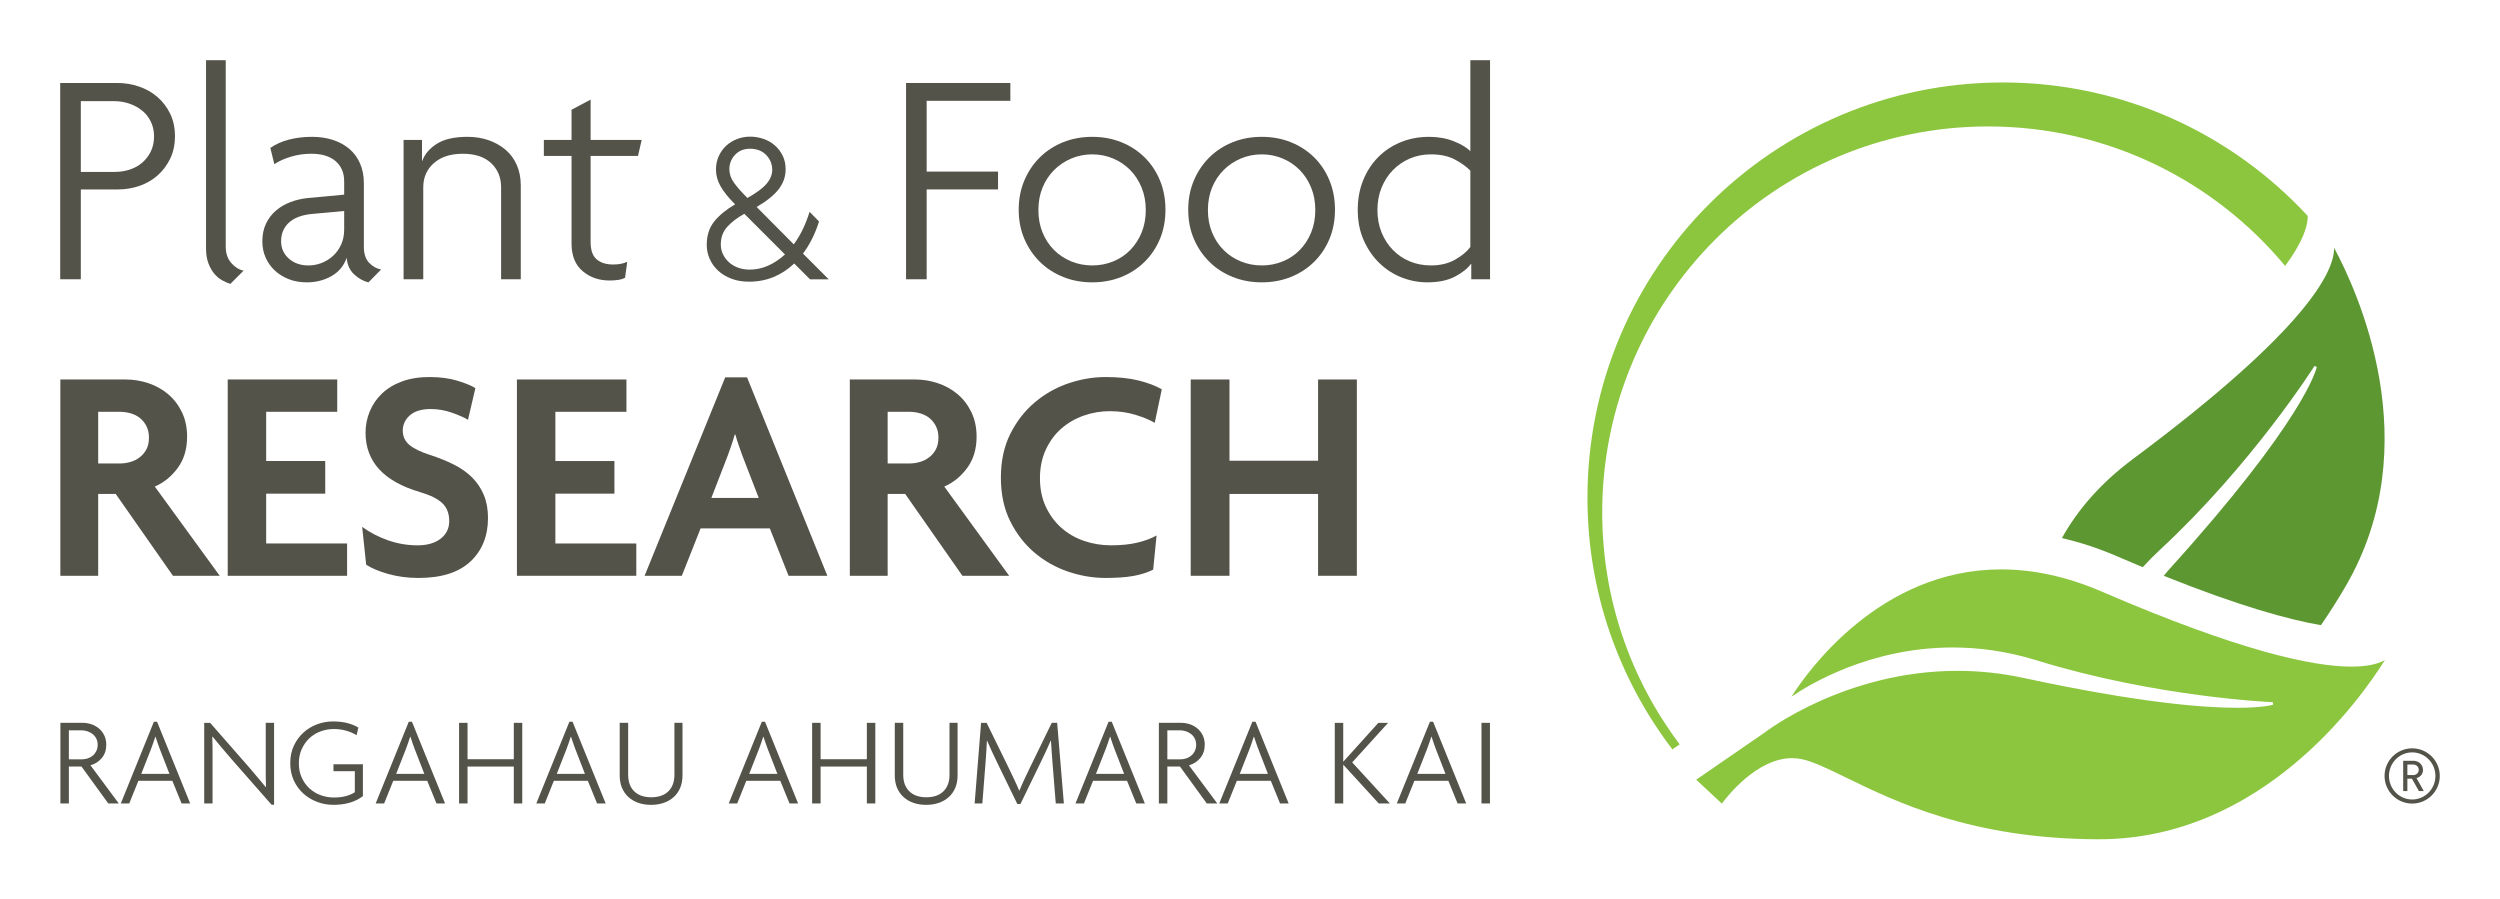 <?xml version="1.0" encoding="UTF-8" standalone="no"?>
<!-- Created with Inkscape (http://www.inkscape.org/) -->

<svg
   xmlns:dc="http://purl.org/dc/elements/1.1/"
   xmlns:cc="http://creativecommons.org/ns#"
   xmlns:rdf="http://www.w3.org/1999/02/22-rdf-syntax-ns#"
   xmlns:svg="http://www.w3.org/2000/svg"
   xmlns="http://www.w3.org/2000/svg"
   xmlns:sodipodi="http://sodipodi.sourceforge.net/DTD/sodipodi-0.dtd"
   xmlns:inkscape="http://www.inkscape.org/namespaces/inkscape"
   width="207.608"
   height="74.695"
   id="svg3661"
   version="1.1"
   inkscape:version="0.48.1 "
   sodipodi:docname="Plant &amp; Food Research logo.svg">
  <title
     id="title3840">Plant &amp; Food Research logo</title>
  <defs
     id="defs3663">
    <clipPath
       clipPathUnits="userSpaceOnUse"
       id="clipPath3085">
      <path
         inkscape:connector-curvature="0"
         d="m 43.756,656.402 180.504,0 0,76.353 -180.504,0 0,-76.353 z"
         id="path3087" />
    </clipPath>
  </defs>
  <sodipodi:namedview
     id="base"
     pagecolor="#ffffff"
     bordercolor="#666666"
     borderopacity="1.0"
     inkscape:pageopacity="0.0"
     inkscape:pageshadow="2"
     inkscape:zoom="3.959798"
     inkscape:cx="50.505978"
     inkscape:cy="9.8097138"
     inkscape:document-units="px"
     inkscape:current-layer="layer1"
     showgrid="false"
     fit-margin-left="5"
     fit-margin-right="5"
     fit-margin-top="5"
     fit-margin-bottom="5"
     inkscape:window-width="1366"
     inkscape:window-height="706"
     inkscape:window-x="-8"
     inkscape:window-y="-8"
     inkscape:window-maximized="1" />
  <g
     inkscape:label="Layer 1"
     inkscape:groupmode="layer"
     id="layer1"
     transform="translate(-30.482,-46.443)">
    <g
       transform="matrix(1.25,0,0,-1.25,-35.519,952.937)"
       id="g3081">
      <g
         id="g3083"
         clip-path="url(#clipPath3085)">
        <g
           id="g3089"
           transform="translate(62.533,696.877)">
          <path
             inkscape:connector-curvature="0"
             d="m 0,0 c -0.109,0.218 -0.252,0.398 -0.429,0.542 -0.177,0.143 -0.385,0.248 -0.624,0.317 -0.238,0.067 -0.48,0.102 -0.725,0.102 l -1.431,0 0,-3.434 1.431,0 c 0.245,0 0.483,0.034 0.715,0.102 0.232,0.068 0.44,0.173 0.623,0.317 0.184,0.143 0.331,0.32 0.44,0.532 0.109,0.211 0.164,0.466 0.164,0.765 C 0.164,-0.47 0.109,-0.218 0,0 m 1.758,-9.934 -3.802,5.437 -1.165,0 0,-5.437 -2.514,0 0,13.041 4.354,0 c 0.504,0 1.001,-0.082 1.492,-0.245 C 0.613,2.698 1.049,2.456 1.431,2.136 1.812,1.816 2.119,1.417 2.351,0.94 2.582,0.463 2.698,-0.082 2.698,-0.695 2.698,-1.512 2.49,-2.205 2.075,-2.769 1.659,-3.335 1.151,-3.747 0.552,-4.006 l 4.313,-5.928 -3.107,0 z"
             style="fill:#54534a;fill-opacity:1;fill-rule:nonzero;stroke:none"
             id="path3091" />
        </g>
        <g
           id="g3093"
           transform="translate(67.929,686.943)">
          <path
             inkscape:connector-curvature="0"
             d="m 0,0 0,13.041 7.276,0 0,-2.147 -4.721,0 0,-3.27 3.924,0 0,-2.167 -3.924,0 0,-3.311 5.376,0 L 7.931,0 0,0 z"
             style="fill:#54534a;fill-opacity:1;fill-rule:nonzero;stroke:none"
             id="path3095" />
        </g>
        <g
           id="g3097"
           transform="translate(84.056,687.893)">
          <path
             inkscape:connector-curvature="0"
             d="m 0,0 c -0.777,-0.729 -1.928,-1.094 -3.454,-1.094 -0.723,0 -1.394,0.09 -2.014,0.266 -0.62,0.177 -1.107,0.382 -1.461,0.613 L -7.195,2.3 c 0.504,-0.368 1.073,-0.665 1.707,-0.889 0.634,-0.225 1.291,-0.337 1.972,-0.337 0.641,0 1.152,0.146 1.533,0.439 0.381,0.293 0.572,0.684 0.572,1.175 0,0.491 -0.15,0.882 -0.449,1.175 -0.3,0.293 -0.797,0.542 -1.492,0.747 -2.412,0.708 -3.618,2.023 -3.618,3.944 0,0.491 0.092,0.961 0.276,1.411 0.184,0.449 0.453,0.845 0.807,1.185 0.354,0.341 0.797,0.61 1.329,0.808 0.531,0.197 1.144,0.296 1.839,0.296 0.695,0 1.312,-0.082 1.85,-0.245 0.539,-0.164 0.937,-0.327 1.196,-0.491 L -0.164,9.413 c -0.245,0.15 -0.6,0.307 -1.063,0.47 -0.463,0.164 -0.933,0.245 -1.41,0.245 -0.613,0 -1.076,-0.14 -1.39,-0.419 -0.313,-0.279 -0.47,-0.616 -0.47,-1.012 0,-0.395 0.15,-0.715 0.45,-0.961 C -3.748,7.491 -3.298,7.273 -2.698,7.083 -2.112,6.892 -1.581,6.677 -1.104,6.439 -0.627,6.2 -0.222,5.914 0.112,5.581 0.446,5.246 0.705,4.858 0.889,4.415 1.073,3.972 1.165,3.465 1.165,2.892 1.165,1.693 0.777,0.729 0,0"
             style="fill:#54534a;fill-opacity:1;fill-rule:nonzero;stroke:none"
             id="path3099" />
        </g>
        <g
           id="g3101"
           transform="translate(87.142,686.943)">
          <path
             inkscape:connector-curvature="0"
             d="m 0,0 0,13.041 7.277,0 0,-2.147 -4.722,0 0,-3.27 3.924,0 0,-2.167 -3.924,0 0,-3.311 5.376,0 L 7.931,0 0,0 z"
             style="fill:#54534a;fill-opacity:1;fill-rule:nonzero;stroke:none"
             id="path3103" />
        </g>
        <g
           id="g3105"
           transform="translate(102.124,694.914)">
          <path
             inkscape:connector-curvature="0"
             d="M 0,0 C -0.068,0.19 -0.147,0.412 -0.235,0.664 -0.324,0.916 -0.402,1.166 -0.47,1.41 l -0.041,0 C -0.58,1.166 -0.658,0.916 -0.746,0.664 -0.835,0.412 -0.913,0.19 -0.981,0 l -1.084,-2.8 3.148,0 L 0,0 z m 3.066,-7.971 -1.247,3.147 -4.599,0 -1.247,-3.147 -2.473,0 5.355,13.183 1.452,0 5.334,-13.183 -2.575,0 z"
             style="fill:#54534a;fill-opacity:1;fill-rule:nonzero;stroke:none"
             id="path3107" />
        </g>
        <g
           id="g3109"
           transform="translate(114.981,696.877)">
          <path
             inkscape:connector-curvature="0"
             d="m 0,0 c -0.109,0.218 -0.252,0.398 -0.429,0.542 -0.177,0.143 -0.386,0.248 -0.624,0.317 -0.238,0.067 -0.48,0.102 -0.725,0.102 l -1.431,0 0,-3.434 1.431,0 c 0.245,0 0.483,0.034 0.715,0.102 0.232,0.068 0.44,0.173 0.623,0.317 0.184,0.143 0.331,0.32 0.44,0.532 0.109,0.211 0.164,0.466 0.164,0.765 C 0.164,-0.47 0.109,-0.218 0,0 m 1.758,-9.934 -3.802,5.437 -1.165,0 0,-5.437 -2.514,0 0,13.041 4.354,0 c 0.504,0 1.001,-0.082 1.492,-0.245 C 0.613,2.698 1.049,2.456 1.431,2.136 1.812,1.816 2.119,1.417 2.351,0.94 2.582,0.463 2.699,-0.082 2.699,-0.695 2.699,-1.512 2.49,-2.205 2.075,-2.769 1.659,-3.335 1.151,-3.747 0.552,-4.006 l 4.312,-5.928 -3.106,0 z"
             style="fill:#54534a;fill-opacity:1;fill-rule:nonzero;stroke:none"
             id="path3111" />
        </g>
        <g
           id="g3113"
           transform="translate(129.514,697.102)">
          <path
             inkscape:connector-curvature="0"
             d="m 0,0 c -0.314,0.191 -0.736,0.368 -1.267,0.531 -0.532,0.164 -1.104,0.246 -1.717,0.246 -0.6,0 -1.179,-0.099 -1.738,-0.297 -0.559,-0.197 -1.052,-0.484 -1.482,-0.858 -0.429,-0.375 -0.773,-0.842 -1.032,-1.401 -0.259,-0.558 -0.388,-1.192 -0.388,-1.9 0,-0.709 0.129,-1.339 0.388,-1.891 0.259,-0.552 0.603,-1.019 1.032,-1.4 0.43,-0.382 0.93,-0.672 1.503,-0.869 0.572,-0.197 1.171,-0.296 1.799,-0.296 0.654,0 1.229,0.058 1.727,0.173 0.497,0.116 0.93,0.276 1.298,0.481 L -0.102,-9.75 c -0.382,-0.191 -0.818,-0.33 -1.308,-0.419 -0.491,-0.088 -1.111,-0.133 -1.86,-0.133 -0.832,0 -1.66,0.14 -2.484,0.419 -0.825,0.28 -1.567,0.698 -2.228,1.257 -0.661,0.559 -1.199,1.254 -1.615,2.085 -0.416,0.831 -0.623,1.799 -0.623,2.902 0,1.105 0.207,2.071 0.623,2.903 0.416,0.831 0.957,1.53 1.625,2.095 0.668,0.565 1.414,0.988 2.239,1.268 0.824,0.279 1.645,0.418 2.463,0.418 0.858,0 1.597,-0.078 2.217,-0.234 C -0.433,2.654 0.074,2.459 0.47,2.228 L 0,0 z"
             style="fill:#54534a;fill-opacity:1;fill-rule:nonzero;stroke:none"
             id="path3115" />
        </g>
        <g
           id="g3117"
           transform="translate(140.367,686.943)">
          <path
             inkscape:connector-curvature="0"
             d="m 0,0 0,5.437 -5.886,0 0,-5.437 -2.576,0 0,13.041 2.576,0 0,-5.397 5.886,0 0,5.397 2.576,0 L 2.576,0 0,0 z"
             style="fill:#54534a;fill-opacity:1;fill-rule:nonzero;stroke:none"
             id="path3119" />
        </g>
        <g
           id="g3121"
           transform="translate(59.202,676.12)">
          <path
             inkscape:connector-curvature="0"
             d="m 0,0 c -0.059,0.12 -0.139,0.221 -0.24,0.302 -0.1,0.081 -0.216,0.144 -0.348,0.189 -0.131,0.045 -0.27,0.067 -0.415,0.067 l -0.823,0 0,-1.93 0.839,0 c 0.146,0 0.283,0.02 0.412,0.062 0.128,0.042 0.242,0.105 0.34,0.189 0.098,0.084 0.176,0.186 0.235,0.307 0.058,0.12 0.088,0.256 0.088,0.407 C 0.088,-0.256 0.058,-0.12 0,0 m 0.793,-4.302 -1.78,2.451 -0.839,0 0,-2.451 -0.563,0 0,5.356 1.478,0 c 0.201,0 0.397,-0.032 0.588,-0.097 C -0.133,0.892 0.035,0.798 0.18,0.672 0.326,0.546 0.442,0.393 0.529,0.214 0.616,0.035 0.659,-0.169 0.659,-0.399 0.659,-0.751 0.56,-1.047 0.361,-1.285 0.162,-1.522 -0.088,-1.683 -0.391,-1.767 l 1.881,-2.535 -0.697,0 z"
             style="fill:#54534a;fill-opacity:1;fill-rule:nonzero;stroke:none"
             id="path3123" />
        </g>
        <g
           id="g3125"
           transform="translate(63.42,675.428)">
          <path
             inkscape:connector-curvature="0"
             d="m 0,0 c -0.045,0.123 -0.092,0.255 -0.143,0.394 -0.05,0.14 -0.098,0.283 -0.143,0.429 l -0.016,0 C -0.347,0.677 -0.395,0.534 -0.445,0.394 -0.495,0.255 -0.543,0.123 -0.588,0 l -0.646,-1.645 1.872,0 L 0,0 z m 1.444,-3.61 -0.613,1.503 -2.258,0 -0.605,-1.503 -0.562,0 2.199,5.431 0.21,0 2.2,-5.431 -0.571,0 z"
             style="fill:#54534a;fill-opacity:1;fill-rule:nonzero;stroke:none"
             id="path3127" />
        </g>
        <g
           id="g3129"
           transform="translate(70.841,671.734)">
          <path
             inkscape:connector-curvature="0"
             d="M 0,0 -2.619,2.981 C -2.837,3.232 -3.063,3.495 -3.295,3.77 -3.527,4.044 -3.736,4.296 -3.92,4.525 L -3.937,4.517 C -3.926,4.265 -3.92,4.016 -3.92,3.77 l 0,-0.731 0,-2.955 -0.554,0 0,5.356 0.394,0 2.485,-2.837 c 0.089,-0.101 0.186,-0.213 0.29,-0.336 0.103,-0.123 0.208,-0.248 0.314,-0.374 0.107,-0.126 0.212,-0.25 0.315,-0.373 0.104,-0.123 0.2,-0.241 0.29,-0.353 l 0.017,0.009 c -0.012,0.24 -0.017,0.478 -0.017,0.713 l 0,0.697 0,2.854 0.554,0 L 0.168,0 0,0 z"
             style="fill:#54534a;fill-opacity:1;fill-rule:nonzero;stroke:none"
             id="path3131" />
        </g>
        <g
           id="g3133"
           transform="translate(74.955,671.726)">
          <path
             inkscape:connector-curvature="0"
             d="m 0,0 c -0.375,0 -0.735,0.065 -1.079,0.193 -0.344,0.129 -0.649,0.312 -0.915,0.551 -0.266,0.237 -0.478,0.527 -0.638,0.868 -0.159,0.341 -0.239,0.728 -0.239,1.159 0,0.436 0.081,0.825 0.243,1.166 0.162,0.342 0.375,0.631 0.638,0.869 0.263,0.238 0.566,0.42 0.907,0.546 0.341,0.126 0.691,0.189 1.049,0.189 0.353,0 0.672,-0.037 0.957,-0.109 C 1.209,5.359 1.452,5.258 1.654,5.13 L 1.536,4.626 C 1.34,4.749 1.111,4.848 0.848,4.924 0.585,5 0.31,5.037 0.025,5.037 -0.277,5.037 -0.57,4.985 -0.852,4.882 -1.135,4.779 -1.382,4.627 -1.595,4.429 -1.808,4.23 -1.979,3.989 -2.107,3.707 -2.236,3.424 -2.3,3.107 -2.3,2.754 c 0,-0.353 0.064,-0.669 0.193,-0.949 0.128,-0.279 0.299,-0.517 0.512,-0.714 0.213,-0.196 0.46,-0.345 0.743,-0.449 0.282,-0.103 0.577,-0.155 0.885,-0.155 0.303,0 0.57,0.033 0.802,0.097 0.233,0.064 0.427,0.15 0.584,0.256 l 0,1.394 -1.419,0 0,0.461 1.956,0 0,-2.115 C 1.452,0.193 0.8,0 0,0"
             style="fill:#54534a;fill-opacity:1;fill-rule:nonzero;stroke:none"
             id="path3135" />
        </g>
        <g
           id="g3137"
           transform="translate(80.353,675.428)">
          <path
             inkscape:connector-curvature="0"
             d="m 0,0 c -0.045,0.123 -0.092,0.255 -0.143,0.394 -0.05,0.14 -0.098,0.283 -0.142,0.429 l -0.017,0 C -0.347,0.677 -0.395,0.534 -0.445,0.394 -0.495,0.255 -0.543,0.123 -0.588,0 l -0.646,-1.645 1.872,0 L 0,0 z m 1.444,-3.61 -0.613,1.503 -2.258,0 -0.605,-1.503 -0.562,0 2.199,5.431 0.21,0 2.2,-5.431 -0.571,0 z"
             style="fill:#54534a;fill-opacity:1;fill-rule:nonzero;stroke:none"
             id="path3139" />
        </g>
        <g
           id="g3141"
           transform="translate(86.935,671.818)">
          <path
             inkscape:connector-curvature="0"
             d="m 0,0 0,2.452 -3.073,0 0,-2.452 -0.562,0 0,5.356 0.562,0 0,-2.417 3.073,0 0,2.417 0.562,0 L 0.562,0 0,0 z"
             style="fill:#54534a;fill-opacity:1;fill-rule:nonzero;stroke:none"
             id="path3143" />
        </g>
        <g
           id="g3145"
           transform="translate(91.023,675.428)">
          <path
             inkscape:connector-curvature="0"
             d="m 0,0 c -0.045,0.123 -0.092,0.255 -0.143,0.394 -0.05,0.14 -0.098,0.283 -0.142,0.429 l -0.017,0 C -0.347,0.677 -0.395,0.534 -0.445,0.394 -0.495,0.255 -0.543,0.123 -0.588,0 l -0.646,-1.645 1.872,0 L 0,0 z m 1.444,-3.61 -0.613,1.503 -2.258,0 -0.605,-1.503 -0.562,0 2.199,5.431 0.21,0 2.2,-5.431 -0.571,0 z"
             style="fill:#54534a;fill-opacity:1;fill-rule:nonzero;stroke:none"
             id="path3147" />
        </g>
        <g
           id="g3149"
           transform="translate(97.991,672.859)">
          <path
             inkscape:connector-curvature="0"
             d="m 0,0 c -0.101,-0.24 -0.243,-0.445 -0.427,-0.612 -0.185,-0.169 -0.405,-0.298 -0.662,-0.387 -0.257,-0.09 -0.539,-0.135 -0.846,-0.135 -0.313,0 -0.596,0.045 -0.851,0.135 -0.254,0.089 -0.473,0.218 -0.657,0.387 -0.185,0.167 -0.327,0.372 -0.428,0.612 -0.1,0.241 -0.15,0.513 -0.15,0.814 l 0,3.501 0.562,0 0,-3.45 c 0,-0.47 0.134,-0.837 0.403,-1.1 0.269,-0.263 0.646,-0.395 1.133,-0.395 0.487,0 0.865,0.132 1.134,0.395 0.268,0.263 0.403,0.63 0.403,1.1 l 0,3.45 0.537,0 0,-3.501 C 0.151,0.513 0.101,0.241 0,0"
             style="fill:#54534a;fill-opacity:1;fill-rule:nonzero;stroke:none"
             id="path3151" />
        </g>
        <g
           id="g3153"
           transform="translate(103.808,675.428)">
          <path
             inkscape:connector-curvature="0"
             d="m 0,0 c -0.045,0.123 -0.092,0.255 -0.143,0.394 -0.05,0.14 -0.098,0.283 -0.143,0.429 l -0.016,0 C -0.347,0.677 -0.395,0.534 -0.445,0.394 -0.495,0.255 -0.543,0.123 -0.588,0 l -0.646,-1.645 1.872,0 L 0,0 z m 1.444,-3.61 -0.613,1.503 -2.258,0 -0.605,-1.503 -0.562,0 2.199,5.431 0.21,0 2.2,-5.431 -0.571,0 z"
             style="fill:#54534a;fill-opacity:1;fill-rule:nonzero;stroke:none"
             id="path3155" />
        </g>
        <g
           id="g3157"
           transform="translate(110.39,671.818)">
          <path
             inkscape:connector-curvature="0"
             d="m 0,0 0,2.452 -3.073,0 0,-2.452 -0.562,0 0,5.356 0.562,0 0,-2.417 3.073,0 0,2.417 0.562,0 L 0.562,0 0,0 z"
             style="fill:#54534a;fill-opacity:1;fill-rule:nonzero;stroke:none"
             id="path3159" />
        </g>
        <g
           id="g3161"
           transform="translate(116.266,672.859)">
          <path
             inkscape:connector-curvature="0"
             d="m 0,0 c -0.101,-0.24 -0.243,-0.445 -0.427,-0.612 -0.185,-0.169 -0.405,-0.298 -0.662,-0.387 -0.257,-0.09 -0.539,-0.135 -0.846,-0.135 -0.313,0 -0.596,0.045 -0.851,0.135 -0.254,0.089 -0.473,0.218 -0.657,0.387 -0.185,0.167 -0.327,0.372 -0.428,0.612 -0.1,0.241 -0.15,0.513 -0.15,0.814 l 0,3.501 0.562,0 0,-3.45 c 0,-0.47 0.134,-0.837 0.403,-1.1 0.269,-0.263 0.646,-0.395 1.133,-0.395 0.487,0 0.865,0.132 1.134,0.395 0.268,0.263 0.403,0.63 0.403,1.1 l 0,3.45 0.537,0 0,-3.501 C 0.151,0.513 0.101,0.241 0,0"
             style="fill:#54534a;fill-opacity:1;fill-rule:nonzero;stroke:none"
             id="path3163" />
        </g>
        <g
           id="g3165"
           transform="translate(122.94,671.818)">
          <path
             inkscape:connector-curvature="0"
             d="M 0,0 -0.223,2.779 C -0.24,3.008 -0.258,3.241 -0.274,3.475 -0.292,3.711 -0.306,3.943 -0.318,4.173 l -0.016,0 C -0.429,3.949 -0.537,3.709 -0.657,3.455 -0.777,3.199 -0.891,2.964 -0.996,2.745 l -1.35,-2.779 -0.21,0 -1.35,2.779 c -0.1,0.207 -0.209,0.437 -0.327,0.688 -0.117,0.253 -0.226,0.496 -0.327,0.731 l -0.016,0 C -4.587,3.935 -4.6,3.696 -4.614,3.45 -4.627,3.204 -4.643,2.98 -4.66,2.779 L -4.877,0 -5.39,0 l 0.428,5.356 0.369,0 1.467,-2.997 C -3.014,2.124 -2.897,1.878 -2.774,1.62 -2.651,1.363 -2.536,1.108 -2.43,0.856 l 0.017,0 c 0.1,0.247 0.209,0.496 0.327,0.747 0.116,0.252 0.237,0.504 0.36,0.756 l 1.459,2.997 0.36,0 L 0.538,0 0,0 z"
             style="fill:#54534a;fill-opacity:1;fill-rule:nonzero;stroke:none"
             id="path3167" />
        </g>
        <g
           id="g3169"
           transform="translate(126.844,675.428)">
          <path
             inkscape:connector-curvature="0"
             d="m 0,0 c -0.045,0.123 -0.093,0.255 -0.142,0.394 -0.051,0.14 -0.099,0.283 -0.143,0.429 l -0.017,0 C -0.347,0.677 -0.395,0.534 -0.445,0.394 -0.496,0.255 -0.543,0.123 -0.588,0 l -0.646,-1.645 1.872,0 L 0,0 z m 1.444,-3.61 -0.613,1.503 -2.258,0 -0.605,-1.503 -0.562,0 2.199,5.431 0.21,0 2.2,-5.431 -0.571,0 z"
             style="fill:#54534a;fill-opacity:1;fill-rule:nonzero;stroke:none"
             id="path3171" />
        </g>
        <g
           id="g3173"
           transform="translate(132.179,676.12)">
          <path
             inkscape:connector-curvature="0"
             d="m 0,0 c -0.058,0.12 -0.138,0.221 -0.239,0.302 -0.1,0.081 -0.217,0.144 -0.349,0.189 -0.131,0.045 -0.27,0.067 -0.415,0.067 l -0.823,0 0,-1.93 0.84,0 c 0.145,0 0.282,0.02 0.411,0.062 0.129,0.042 0.242,0.105 0.34,0.189 0.098,0.084 0.177,0.186 0.235,0.307 0.059,0.12 0.088,0.256 0.088,0.407 C 0.088,-0.256 0.059,-0.12 0,0 m 0.794,-4.302 -1.78,2.451 -0.84,0 0,-2.451 -0.563,0 0,5.356 1.478,0 c 0.201,0 0.398,-0.032 0.588,-0.097 C -0.133,0.892 0.035,0.798 0.181,0.672 0.326,0.546 0.442,0.393 0.529,0.214 0.616,0.035 0.659,-0.169 0.659,-0.399 0.659,-0.751 0.56,-1.047 0.361,-1.285 0.163,-1.522 -0.088,-1.683 -0.391,-1.767 l 1.881,-2.535 -0.696,0 z"
             style="fill:#54534a;fill-opacity:1;fill-rule:nonzero;stroke:none"
             id="path3175" />
        </g>
        <g
           id="g3177"
           transform="translate(136.397,675.428)">
          <path
             inkscape:connector-curvature="0"
             d="m 0,0 c -0.045,0.123 -0.093,0.255 -0.142,0.394 -0.051,0.14 -0.099,0.283 -0.143,0.429 l -0.017,0 C -0.347,0.677 -0.395,0.534 -0.445,0.394 -0.495,0.255 -0.543,0.123 -0.587,0 l -0.647,-1.645 1.872,0 L 0,0 z m 1.444,-3.61 -0.613,1.503 -2.258,0 -0.605,-1.503 -0.562,0 2.199,5.431 0.21,0 2.2,-5.431 -0.571,0 z"
             style="fill:#54534a;fill-opacity:1;fill-rule:nonzero;stroke:none"
             id="path3179" />
        </g>
        <g
           id="g3181"
           transform="translate(144.397,671.818)">
          <path
             inkscape:connector-curvature="0"
             d="m 0,0 -2.351,2.569 -0.008,0 0,-2.569 -0.562,0 0,5.356 0.562,0 0,-2.577 0.008,0 2.325,2.577 0.647,0 L -1.763,2.728 0.739,0 0,0 z"
             style="fill:#54534a;fill-opacity:1;fill-rule:nonzero;stroke:none"
             id="path3183" />
        </g>
        <g
           id="g3185"
           transform="translate(148.192,675.428)">
          <path
             inkscape:connector-curvature="0"
             d="m 0,0 c -0.045,0.123 -0.092,0.255 -0.142,0.394 -0.051,0.14 -0.099,0.283 -0.143,0.429 l -0.017,0 C -0.347,0.677 -0.395,0.534 -0.445,0.394 -0.495,0.255 -0.543,0.123 -0.587,0 l -0.647,-1.645 1.873,0 L 0,0 z m 1.444,-3.61 -0.613,1.503 -2.258,0 -0.605,-1.503 -0.562,0 2.199,5.431 0.211,0 2.199,-5.431 -0.571,0 z"
             style="fill:#54534a;fill-opacity:1;fill-rule:nonzero;stroke:none"
             id="path3187" />
        </g>
        <path
           inkscape:connector-curvature="0"
           d="m 151.222,677.174 0.562,0 0,-5.356 -0.562,0 0,5.356 z"
           style="fill:#54534a;fill-opacity:1;fill-rule:nonzero;stroke:none"
           id="path3189" />
        <g
           id="g3191"
           transform="translate(62.82,717.117)">
          <path
             inkscape:connector-curvature="0"
             d="m 0,0 c -0.143,0.293 -0.338,0.538 -0.583,0.736 -0.245,0.197 -0.528,0.35 -0.848,0.46 -0.32,0.109 -0.657,0.163 -1.012,0.163 l -2.207,0 0,-4.701 2.248,0 c 0.354,0 0.688,0.051 1.002,0.153 0.313,0.103 0.589,0.256 0.828,0.46 0.238,0.205 0.429,0.453 0.572,0.746 0.143,0.293 0.215,0.624 0.215,0.992 C 0.215,-0.623 0.143,-0.293 0,0 M 1.288,-2.463 C 1.076,-2.899 0.797,-3.27 0.449,-3.577 0.102,-3.884 -0.3,-4.116 -0.756,-4.272 -1.213,-4.429 -1.686,-4.507 -2.177,-4.507 l -2.473,0 0,-5.969 -1.37,0 0,13.041 3.802,0 c 0.491,0 0.968,-0.078 1.431,-0.235 C -0.324,2.173 0.085,1.942 0.439,1.635 0.793,1.328 1.076,0.957 1.288,0.521 1.499,0.085 1.604,-0.412 1.604,-0.971 1.604,-1.53 1.499,-2.027 1.288,-2.463"
             style="fill:#54534a;fill-opacity:1;fill-rule:nonzero;stroke:none"
             id="path3193" />
        </g>
        <g
           id="g3195"
           transform="translate(68.104,706.335)">
          <path
             inkscape:connector-curvature="0"
             d="m 0,0 c -0.177,0.055 -0.363,0.136 -0.556,0.245 -0.194,0.109 -0.366,0.256 -0.519,0.44 -0.152,0.184 -0.28,0.412 -0.384,0.685 -0.104,0.272 -0.156,0.592 -0.156,0.96 l 0,12.53 1.308,0 0,-12.387 C -0.307,2.037 -0.187,1.679 0.051,1.4 0.289,1.121 0.565,0.947 0.879,0.879 L 0,0 z"
             style="fill:#54534a;fill-opacity:1;fill-rule:nonzero;stroke:none"
             id="path3197" />
        </g>
        <g
           id="g3199"
           transform="translate(75.666,711.179)">
          <path
             inkscape:connector-curvature="0"
             d="m 0,0 -2.187,-0.203 c -0.654,-0.068 -1.152,-0.261 -1.492,-0.58 -0.341,-0.318 -0.511,-0.728 -0.511,-1.229 0,-0.461 0.17,-0.844 0.511,-1.148 0.34,-0.305 0.776,-0.458 1.308,-0.458 0.3,0 0.589,0.054 0.869,0.163 0.279,0.108 0.531,0.264 0.756,0.467 0.225,0.203 0.405,0.454 0.542,0.752 C -0.068,-1.938 0,-1.606 0,-1.24 L 0,0 z m 1.615,-4.742 c -0.314,0.068 -0.624,0.238 -0.93,0.511 -0.307,0.272 -0.48,0.647 -0.521,1.124 -0.178,-0.531 -0.512,-0.937 -1.002,-1.216 -0.49,-0.279 -1.036,-0.419 -1.635,-0.419 -0.45,0 -0.856,0.071 -1.216,0.215 -0.362,0.143 -0.672,0.337 -0.931,0.582 -0.258,0.245 -0.459,0.532 -0.602,0.859 -0.144,0.327 -0.215,0.681 -0.215,1.062 0,0.45 0.082,0.845 0.245,1.186 0.164,0.34 0.385,0.63 0.665,0.869 0.279,0.238 0.599,0.426 0.96,0.562 0.361,0.136 0.739,0.225 1.135,0.266 L 0,1.084 0,1.962 C 0,2.535 -0.191,2.985 -0.572,3.311 -0.954,3.639 -1.492,3.802 -2.187,3.802 -2.651,3.802 -3.1,3.737 -3.536,3.608 -3.972,3.478 -4.34,3.311 -4.64,3.107 L -4.905,4.19 c 0.354,0.246 0.766,0.43 1.236,0.552 0.47,0.123 0.984,0.184 1.543,0.184 0.491,0 0.947,-0.068 1.37,-0.204 C -0.334,4.586 0.031,4.389 0.337,4.13 0.644,3.872 0.882,3.549 1.053,3.161 1.223,2.773 1.308,2.335 1.308,1.845 l 0,-4.223 c 0,-0.463 0.116,-0.817 0.348,-1.062 0.231,-0.244 0.497,-0.394 0.797,-0.448 L 1.615,-4.742 z"
             style="fill:#54534a;fill-opacity:1;fill-rule:nonzero;stroke:none"
             id="path3201" />
        </g>
        <g
           id="g3203"
           transform="translate(86.091,706.641)">
          <path
             inkscape:connector-curvature="0"
             d="M 0,0 0,6.112 C 0,6.766 -0.221,7.3 -0.662,7.716 -1.103,8.132 -1.731,8.339 -2.545,8.339 -3.36,8.339 -4.001,8.132 -4.469,7.716 -4.937,7.3 -5.171,6.766 -5.171,6.112 l 0,-6.112 -1.308,0 0,9.259 1.225,0 0,-1.39 0.021,0 c 0.15,0.436 0.467,0.811 0.951,1.124 0.483,0.314 1.168,0.471 2.054,0.471 0.504,0 0.971,-0.075 1.4,-0.225 C -0.399,9.089 -0.024,8.878 0.297,8.605 0.617,8.333 0.865,7.995 1.043,7.593 1.219,7.191 1.308,6.738 1.308,6.234 L 1.308,0 0,0 z"
             style="fill:#54534a;fill-opacity:1;fill-rule:nonzero;stroke:none"
             id="path3205" />
        </g>
        <g
           id="g3207"
           transform="translate(95.186,714.838)">
          <path
             inkscape:connector-curvature="0"
             d="m 0,0 -3.148,0 0,-5.723 c 0,-0.545 0.136,-0.93 0.409,-1.155 0.272,-0.225 0.634,-0.337 1.083,-0.337 0.382,0 0.695,0.061 0.941,0.184 l -0.143,-1.063 c -0.123,-0.069 -0.276,-0.116 -0.46,-0.143 -0.184,-0.028 -0.372,-0.041 -0.563,-0.041 -0.708,0 -1.308,0.207 -1.798,0.623 -0.491,0.416 -0.736,1.025 -0.736,1.83 l 0,5.825 -1.84,0 0,1.063 1.84,0 0,2.003 1.267,0.674 0,-2.677 3.393,0 L 0,0 z"
             style="fill:#54534a;fill-opacity:1;fill-rule:nonzero;stroke:none"
             id="path3209" />
        </g>
        <g
           id="g3211"
           transform="translate(103.702,714.898)">
          <path
             inkscape:connector-curvature="0"
             d="m 0,0 c -0.268,0.277 -0.626,0.416 -1.073,0.416 -0.409,0 -0.74,-0.134 -0.993,-0.401 -0.253,-0.268 -0.38,-0.587 -0.38,-0.957 0,-0.311 0.1,-0.608 0.3,-0.89 0.199,-0.283 0.498,-0.623 0.898,-1.022 0.593,0.33 1.017,0.644 1.27,0.941 0.253,0.297 0.379,0.606 0.379,0.927 C 0.401,-0.606 0.268,-0.277 0,0 m -1.453,-3.906 c -0.457,-0.253 -0.832,-0.537 -1.124,-0.854 -0.292,-0.316 -0.438,-0.713 -0.438,-1.189 0,-0.234 0.049,-0.451 0.146,-0.65 0.097,-0.2 0.229,-0.375 0.394,-0.526 0.166,-0.151 0.365,-0.27 0.599,-0.358 0.233,-0.087 0.491,-0.131 0.774,-0.131 0.438,0 0.854,0.09 1.248,0.27 0.394,0.18 0.761,0.426 1.102,0.737 l -2.701,2.701 z m 4.366,-4.353 -1.052,1.051 c -0.408,-0.39 -0.863,-0.688 -1.364,-0.896 -0.502,-0.209 -1.05,-0.313 -1.643,-0.313 -0.428,0 -0.816,0.066 -1.161,0.197 -0.345,0.131 -0.64,0.309 -0.883,0.533 -0.244,0.224 -0.431,0.484 -0.562,0.781 -0.131,0.297 -0.197,0.606 -0.197,0.927 0,0.633 0.167,1.156 0.503,1.57 0.336,0.413 0.796,0.79 1.38,1.131 -0.438,0.438 -0.759,0.837 -0.963,1.197 -0.205,0.36 -0.307,0.73 -0.307,1.11 0,0.331 0.063,0.633 0.19,0.905 0.126,0.273 0.294,0.504 0.503,0.694 0.21,0.19 0.451,0.335 0.723,0.438 0.272,0.102 0.555,0.153 0.847,0.153 0.302,0 0.596,-0.049 0.883,-0.146 C 0.097,0.976 0.35,0.832 0.569,0.642 0.788,0.453 0.963,0.224 1.095,-0.044 1.227,-0.312 1.292,-0.616 1.292,-0.956 1.292,-1.433 1.139,-1.871 0.832,-2.27 0.526,-2.669 0.036,-3.064 -0.635,-3.453 l 2.467,-2.482 c 0.224,0.302 0.424,0.635 0.599,1 0.175,0.365 0.326,0.752 0.453,1.161 L 3.511,-4.417 C 3.249,-5.245 2.893,-5.956 2.446,-6.55 l 1.708,-1.709 -1.241,0 z"
             style="fill:#54534a;fill-opacity:1;fill-rule:nonzero;stroke:none"
             id="path3213" />
        </g>
        <g
           id="g3215"
           transform="translate(114.363,718.497)">
          <path
             inkscape:connector-curvature="0"
             d="m 0,0 0,-4.701 4.742,0 0,-1.186 -4.742,0 0,-5.968 -1.369,0 0,13.04 6.929,0 L 5.56,0 0,0 z"
             style="fill:#54534a;fill-opacity:1;fill-rule:nonzero;stroke:none"
             id="path3217" />
        </g>
        <g
           id="g3219"
           transform="translate(128.644,712.733)">
          <path
             inkscape:connector-curvature="0"
             d="m 0,0 c -0.184,0.449 -0.437,0.838 -0.756,1.165 -0.321,0.327 -0.699,0.582 -1.135,0.767 -0.436,0.183 -0.9,0.275 -1.39,0.275 -0.49,0 -0.954,-0.092 -1.39,-0.275 C -5.107,1.747 -5.488,1.492 -5.816,1.165 -6.142,0.838 -6.398,0.449 -6.582,0 c -0.184,-0.45 -0.276,-0.947 -0.276,-1.492 0,-0.545 0.092,-1.043 0.276,-1.492 0.184,-0.45 0.44,-0.838 0.766,-1.165 0.328,-0.328 0.709,-0.58 1.145,-0.757 0.436,-0.177 0.9,-0.266 1.39,-0.266 0.49,0 0.954,0.089 1.39,0.266 0.436,0.177 0.814,0.429 1.135,0.757 0.319,0.327 0.572,0.715 0.756,1.165 0.184,0.449 0.276,0.947 0.276,1.492 C 0.276,-0.947 0.184,-0.45 0,0 M 1.216,-3.414 C 0.97,-4 0.629,-4.507 0.193,-4.936 -0.242,-5.366 -0.756,-5.7 -1.349,-5.938 c -0.593,-0.238 -1.237,-0.357 -1.932,-0.357 -0.695,0 -1.338,0.119 -1.931,0.357 -0.593,0.238 -1.108,0.572 -1.544,1.002 -0.436,0.429 -0.78,0.936 -1.032,1.522 -0.252,0.586 -0.378,1.234 -0.378,1.942 0,0.709 0.126,1.359 0.378,1.952 0.252,0.593 0.596,1.104 1.032,1.533 0.436,0.429 0.951,0.763 1.544,1.002 0.593,0.238 1.236,0.357 1.931,0.357 0.695,0 1.339,-0.119 1.932,-0.357 C -0.756,2.776 -0.242,2.442 0.193,2.013 0.629,1.584 0.97,1.073 1.216,0.48 1.461,-0.113 1.584,-0.763 1.584,-1.472 1.584,-2.18 1.461,-2.828 1.216,-3.414"
             style="fill:#54534a;fill-opacity:1;fill-rule:nonzero;stroke:none"
             id="path3221" />
        </g>
        <g
           id="g3223"
           transform="translate(139.906,712.733)">
          <path
             inkscape:connector-curvature="0"
             d="m 0,0 c -0.184,0.449 -0.437,0.838 -0.756,1.165 -0.321,0.327 -0.698,0.582 -1.135,0.767 -0.436,0.183 -0.898,0.275 -1.39,0.275 -0.49,0 -0.954,-0.092 -1.39,-0.275 C -5.106,1.747 -5.488,1.492 -5.815,1.165 -6.141,0.838 -6.398,0.449 -6.582,0 c -0.184,-0.45 -0.276,-0.947 -0.276,-1.492 0,-0.545 0.092,-1.043 0.276,-1.492 0.184,-0.45 0.441,-0.838 0.767,-1.165 0.327,-0.328 0.709,-0.58 1.144,-0.757 0.436,-0.177 0.9,-0.266 1.39,-0.266 0.492,0 0.954,0.089 1.39,0.266 0.437,0.177 0.814,0.429 1.135,0.757 0.319,0.327 0.572,0.715 0.756,1.165 0.184,0.449 0.276,0.947 0.276,1.492 C 0.276,-0.947 0.184,-0.45 0,0 M 1.216,-3.414 C 0.971,-4 0.63,-4.507 0.195,-4.936 -0.242,-5.366 -0.756,-5.7 -1.349,-5.938 c -0.593,-0.238 -1.237,-0.357 -1.932,-0.357 -0.694,0 -1.338,0.119 -1.931,0.357 -0.593,0.238 -1.107,0.572 -1.543,1.002 -0.436,0.429 -0.78,0.936 -1.033,1.522 -0.252,0.586 -0.378,1.234 -0.378,1.942 0,0.709 0.126,1.359 0.378,1.952 0.253,0.593 0.597,1.104 1.033,1.533 0.436,0.429 0.95,0.763 1.543,1.002 0.593,0.238 1.237,0.357 1.931,0.357 0.695,0 1.339,-0.119 1.932,-0.357 C -0.756,2.776 -0.242,2.442 0.195,2.013 0.63,1.584 0.971,1.073 1.216,0.48 1.461,-0.113 1.584,-0.763 1.584,-1.472 1.584,-2.18 1.461,-2.828 1.216,-3.414"
             style="fill:#54534a;fill-opacity:1;fill-rule:nonzero;stroke:none"
             id="path3225" />
        </g>
        <g
           id="g3227"
           transform="translate(150.483,713.857)">
          <path
             inkscape:connector-curvature="0"
             d="m 0,0 c -0.231,0.246 -0.566,0.487 -1.002,0.726 -0.436,0.238 -0.974,0.357 -1.614,0.357 -0.505,0 -0.971,-0.091 -1.4,-0.275 -0.43,-0.185 -0.804,-0.44 -1.125,-0.767 -0.32,-0.327 -0.572,-0.715 -0.756,-1.165 -0.184,-0.45 -0.276,-0.947 -0.276,-1.492 0,-0.545 0.092,-1.043 0.276,-1.492 0.184,-0.45 0.436,-0.838 0.756,-1.165 0.321,-0.328 0.695,-0.58 1.125,-0.757 0.429,-0.177 0.895,-0.266 1.4,-0.266 0.613,0 1.144,0.127 1.594,0.379 0.45,0.252 0.791,0.534 1.022,0.848 L 0,0 z m 0.061,-7.215 0,1.022 -0.02,0 c -0.232,-0.314 -0.59,-0.597 -1.073,-0.849 -0.484,-0.252 -1.094,-0.377 -1.83,-0.377 -0.586,0 -1.154,0.109 -1.706,0.326 -0.552,0.218 -1.043,0.535 -1.472,0.951 -0.429,0.415 -0.777,0.92 -1.042,1.512 -0.266,0.593 -0.399,1.271 -0.399,2.034 0,0.709 0.119,1.359 0.358,1.952 0.238,0.593 0.569,1.104 0.991,1.533 0.422,0.429 0.923,0.763 1.502,1.002 0.579,0.238 1.21,0.357 1.891,0.357 0.599,0 1.148,-0.098 1.645,-0.296 C -0.596,1.754 -0.231,1.533 0,1.288 l 0,6.05 1.308,0 0,-14.553 -1.247,0 z"
             style="fill:#54534a;fill-opacity:1;fill-rule:nonzero;stroke:none"
             id="path3229" />
        </g>
        <g
           id="g3231"
           transform="translate(159.243,691.154)">
          <path
             inkscape:connector-curvature="0"
             d="m 0,0 c 0,14.161 11.48,25.641 25.641,25.641 7.935,0 15.027,-3.606 19.73,-9.267 1.202,1.63 1.508,2.677 1.5,3.322 -5.041,5.451 -12.25,8.867 -20.26,8.867 -15.238,0 -27.592,-12.354 -27.592,-27.593 0,-6.284 2.104,-12.074 5.643,-16.713 l 0.485,0.335 C 1.916,-11.119 0,-5.784 0,0"
             style="fill:#8cc63f;fill-opacity:1;fill-rule:nonzero;stroke:none"
             id="path3233" />
        </g>
        <g
           id="g3235"
           transform="translate(195.152,687.513)">
          <path
             inkscape:connector-curvature="0"
             d="M 0,0 C 0.356,0.391 0.734,0.776 1.142,1.154 7.253,6.818 11.371,13.305 11.411,13.37 l 0.154,-0.064 C 11.536,13.167 10.74,9.772 1.71,-0.196 1.599,-0.319 1.501,-0.446 1.394,-0.571 6.369,-2.569 9.721,-3.49 11.84,-3.851 c 0.558,0.81 1.113,1.68 1.661,2.623 C 18.96,8.171 14.255,18.364 12.713,21.22 12.735,19.68 10.984,15.846 -0.633,7.202 -2.84,5.559 -4.354,3.765 -5.368,1.935 -4.179,1.66 -2.958,1.266 -1.709,0.727 -1.121,0.471 -0.552,0.23 0,0"
             style="fill:#5d9732;fill-opacity:1;fill-rule:nonzero;stroke:none"
             id="path3237" />
        </g>
        <g
           id="g3239"
           transform="translate(171.856,674.828)">
          <path
             inkscape:connector-curvature="0"
             d="m 0,0 c 0.22,0 0.442,-0.023 0.667,-0.071 0.754,-0.164 1.695,-0.624 2.889,-1.205 3.343,-1.63 8.396,-4.092 16.783,-4.113 l 0.051,0 c 10.803,0 17.363,9.292 18.995,11.908 C 39.359,6.504 39.33,6.487 39.3,6.473 38.894,6.261 38.234,6.081 37.16,6.081 c -2.535,0 -7.371,1.006 -16.584,4.984 -2.429,1.046 -4.661,1.475 -6.686,1.475 -8.07,0 -12.886,-6.808 -13.934,-8.46 1.169,0.803 5.207,3.272 10.719,3.272 1.72,0 3.583,-0.24 5.549,-0.847 7.959,-2.46 15.638,-2.784 15.714,-2.787 L 31.959,3.554 C 31.902,3.534 31.275,3.345 29.576,3.345 27.254,3.345 22.934,3.7 15.34,5.337 13.825,5.662 12.368,5.8 10.989,5.8 3.489,5.8 -1.779,1.736 -1.841,1.687 l -4.527,-3.118 1.703,-1.59 C -4.299,-2.524 -2.321,0 0,0"
             style="fill:#8cc63f;fill-opacity:1;fill-rule:nonzero;stroke:none"
             id="path3241" />
        </g>
        <g
           id="g3243"
           transform="translate(213.108,674.405)">
          <path
             inkscape:connector-curvature="0"
             d="m 0,0 -0.374,0 0,-0.703 0.374,0 c 0.223,0 0.38,0.146 0.38,0.349 C 0.38,-0.152 0.223,0 0,0 m 0.391,-1.762 -0.462,0.821 -0.303,0 0,-0.821 -0.279,0 0,2.011 0.684,0 c 0.349,0 0.633,-0.264 0.633,-0.603 0,-0.293 -0.183,-0.476 -0.43,-0.551 l 0.481,-0.857 -0.324,0 z m -0.446,2.568 c -0.852,0 -1.542,-0.703 -1.542,-1.565 0,-0.862 0.69,-1.565 1.542,-1.565 0.851,0 1.544,0.703 1.544,1.565 0,0.862 -0.693,1.565 -1.544,1.565 m 0,-3.4 c -1.014,0 -1.835,0.821 -1.835,1.835 0,1.013 0.821,1.834 1.835,1.834 1.013,0 1.834,-0.821 1.834,-1.834 0,-1.014 -0.821,-1.835 -1.834,-1.835"
             style="fill:#54534a;fill-opacity:1;fill-rule:nonzero;stroke:none"
             id="path3245" />
        </g>
      </g>
    </g>
  </g>
</svg>
